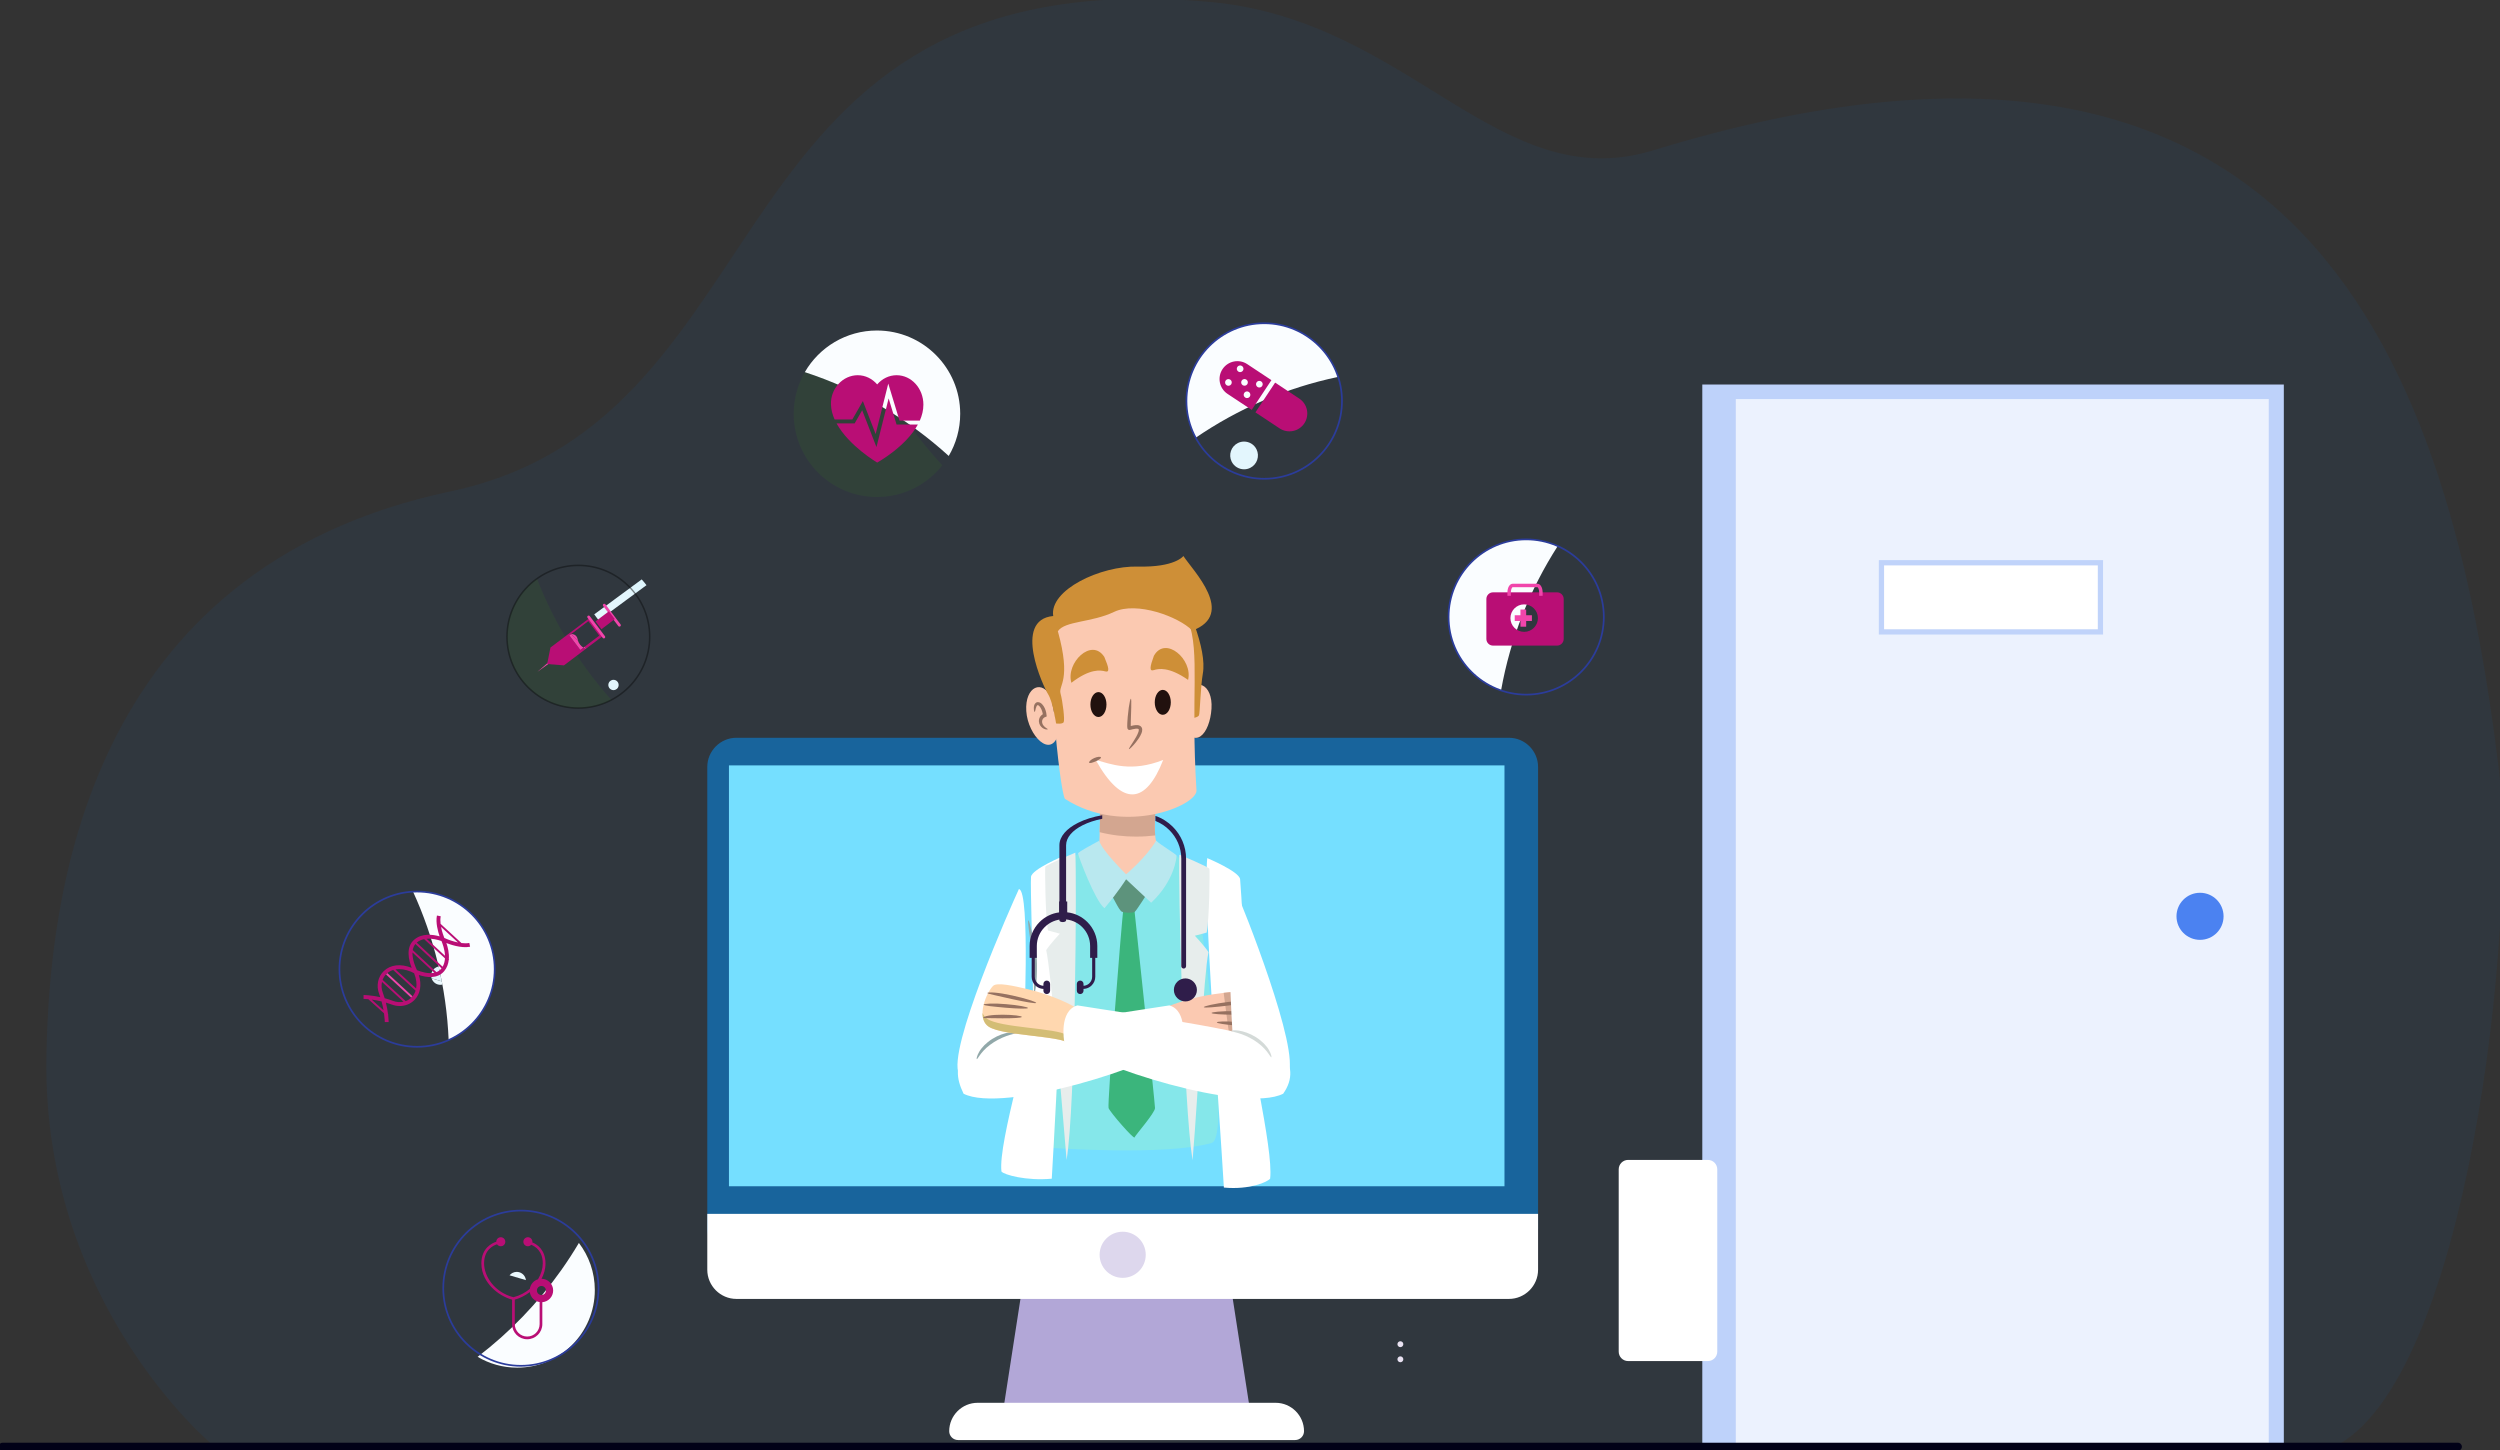 <?xml version="1.0" encoding="utf-8"?>
<svg viewBox="-281.829 -122.967 1355.345 786.322" xmlns="http://www.w3.org/2000/svg" xmlns:bx="https://boxy-svg.com">
  <rect x="-281.829" y="-122.967" width="1355.345" height="786.322" fill="#333333" stroke="none"/>
  <g style="" transform="matrix(0.501, 0, 0, 0.501, 904.684, -816.313)">
    <g>
      <g transform="matrix(0.238, 0, 0, -0.238, -3476.224, 3149.812)" id="g18" style="" bx:origin="0.58 0.45">
        <g>
          <path id="path-1" style="fill-opacity: 1; fill-rule: nonzero; stroke: none; fill: rgba(0, 118, 245, 0.06);" d="M 15260.955 838.444 L 13379.703 825.451 L 10980.569 834.45 L 5616.904 854.474 C 5616.904 854.474 4847.478 1495.61 4866.159 2612.73 C 4878.087 3326.501 5037.11 4833.347 6703.723 5185.572 C 8266.859 5515.934 7851.264 7617.397 10156.003 7410.889 C 11065.445 7329.404 11468.903 6520.683 12171.708 6736.125 C 15141.871 7646.559 15793.908 5753.319 16017.501 3915.447 C 16099.997 3237.362 15877.198 1127.351 15260.955 838.444"/>
        </g>
      </g>
      <g transform="matrix(0.193, 0, 0, -0.193, -3042.836, 3136.021)" id="g146" style="">
        <path id="path-80" style="fill:#bed2fa;fill-opacity:1;fill-rule:nonzero;stroke:none" d="M 16300,962.247 H 13039.5 V 6922.29 H 16300 V 962.247"/>
      </g>
      <g transform="matrix(0.192, 0, 0, -0.192, -3042.836, 3136.021)" id="g150" style="">
        <path id="path-81" style="fill-opacity: 1; fill-rule: nonzero; stroke: none; fill: rgb(236, 242, 254);" d="M 16300,970.532 H 13296.2 V 6876.31 H 16300 V 970.532"/>
      </g>
      <g transform="matrix(0.189, 0, 0, -0.189, -3042.836, 3136.021)" id="g154" style="">
        <path id="path-82" style="fill-opacity: 1; fill-rule: nonzero; stroke: none; fill: rgb(75, 130, 241);" d="m 16030.4,4024 c 0,74.49 60.4,134.81 134.8,134.81 74.5,0 134.8,-60.32 134.8,-134.81 0,-74.43 -60.3,-134.76 -134.8,-134.76 -74.4,0 -134.8,60.33 -134.8,134.76"/>
      </g>
      <g transform="matrix(0.181, 0, 0, -0.181, -3042.836, 3136.021)" id="g158" style="">
        <path id="path-83" style="fill:#ffffff;fill-opacity:1;fill-rule:nonzero;stroke:none" d="m 16300,5907.96 h -1310.5 v 413.71 H 16300 v -413.71"/>
      </g>
      <g transform="matrix(0.181, 0, 0, -0.181, -3042.836, 3136.021)" id="g170" style="">
        <path id="path-84" style="fill:#c0d3fa;fill-opacity:1;fill-rule:nonzero;stroke:none" d="m 14990.8,5918.03 h 1277.8 v 381.88 H 14990.8 Z M 16300,5886.59 H 14959.4 V 6331.3 H 16300 v -444.71"/>
      </g>
      <g transform="matrix(0.127, 0, 0, -0.127, -2863.709, 3139.844)" id="g346" style=""/>
      <g transform="matrix(0.126, 0, 0, -0.126, -2863.709, 3139.844)" id="g354" style=""/>
      <g transform="matrix(0.239, 0, 0, -0.239, -3599.948, 3159.871)" id="g358" style="">
        <path id="path360" style="fill:#010117;fill-opacity:1;fill-rule:nonzero;stroke:none" d="M 16281.9,862.367 H 5164.63 c -9.94,0 -18.07,8.134 -18.07,18.059 v 0 c 0,9.924 8.13,18.059 18.07,18.059 H 16281.9 c 10,0 18.1,-8.135 18.1,-18.059 v 0 c 0,-9.925 -8.1,-18.059 -18.1,-18.059"/>
      </g>
    </g>
  </g>
  <g transform="matrix(1.355, 0, 0, -1.355, -171.84, 746.268)" id="g10" style="">
    <g transform="scale(0.1)" id="g12">
      <path id="path18" style="fill-opacity: 1; fill-rule: evenodd; stroke: none; fill: rgb(178, 167, 215);" d="m 3322.23,1547.96 h 747.32 l 117.16,-756.48 h -981.64 l 117.16,756.48"/>
      <path id="path20" style="fill:#ffffff;fill-opacity:1;fill-rule:evenodd;stroke:none" d="M 3099.68,802.398 H 4292.1 c 62.48,0 113.61,-51.109 113.61,-113.617 0,-19.449 -15.92,-35.371 -35.37,-35.371 H 3021.42 c -19.46,0 -35.38,15.922 -35.38,35.371 0,62.508 51.14,113.617 113.64,113.617"/>
      <path id="path22" style="fill:#18649c;fill-opacity:1;fill-rule:evenodd;stroke:none" d="M 2134.77,3463.16 H 5225.5 c 64.14,0 116.62,-52.48 116.62,-116.62 V 1500.18 c 0,-64.14 -52.48,-116.62 -116.62,-116.62 H 2134.77 c -64.14,0 -116.63,52.48 -116.63,116.62 v 1846.36 c 0,64.15 52.49,116.62 116.63,116.62"/>
      <path id="path24" style="fill-opacity: 1; fill-rule: evenodd; stroke: none; fill: rgb(255, 255, 255);" d="m 5342.12,1558.2 v -223.56 c 0,-64.14 -52.48,-116.63 -116.62,-116.63 H 2134.77 c -64.14,0 -116.63,52.49 -116.63,116.63 v 223.56 h 3323.98"/>
      <path id="path26" style="fill-opacity: 1; fill-rule: evenodd; stroke: none; fill: rgb(117, 223, 255);" d="M 2104.814 3352.65 L 5207.744 3352.65 L 5207.744 1668.75 L 2104.814 1668.75 L 2104.814 3352.65"/>
      <path id="path28" style="fill:#ddd7ed;fill-opacity:1;fill-rule:evenodd;stroke:none" d="m 3680.15,1486.89 c 50.97,0 92.29,-41.33 92.29,-92.31 0,-50.97 -41.32,-92.3 -92.29,-92.3 -51,0 -92.33,41.33 -92.33,92.3 0,50.98 41.33,92.31 92.33,92.31"/>
      <path id="path226" style="fill:#e9e2f2;fill-opacity:1;fill-rule:evenodd;stroke:none" d="m 4791.19,1025.08 c 6.51,0 11.82,5.32 11.82,11.82 0,6.5 -5.31,11.79 -11.82,11.79 -6.5,0 -11.8,-5.29 -11.8,-11.79 0,-6.5 5.3,-11.82 11.8,-11.82"/>
      <path id="path230" style="fill:#e9e2f2;fill-opacity:1;fill-rule:evenodd;stroke:none" d="m 4791.19,964.66 c 6.51,0 11.82,5.301 11.82,11.801 0,6.5 -5.31,11.789 -11.82,11.789 -6.5,0 -11.8,-5.289 -11.8,-11.789 0,-6.5 5.3,-11.801 11.8,-11.801"/>
      <path id="path236" style="fill:#ffffff;fill-opacity:1;fill-rule:evenodd;stroke:none" d="m 5702.29,1774.21 h 319.21 c 20.68,0 37.57,-16.92 37.57,-37.57 v -729.7 c 0,-20.651 -16.89,-37.569 -37.57,-37.569 h -319.21 c -20.65,0 -37.54,16.918 -37.54,37.569 v 729.7 c 0,20.65 16.89,37.57 37.54,37.57"/>
      <g transform="matrix(1, 0, 0, 1, 3786.845, 1315.424)">
        <path id="path-6" style="fill: rgb(251, 201, 177); fill-opacity: 1; fill-rule: nonzero; stroke: none;" d="M 26.286 1903.084 C 24.734 1842.612 11.159 1731.703 40.886 1705.516 C 70.625 1679.319 97.795 1655.329 97.795 1655.329 C 19.794 1512.714 -62.854 1484.921 -246.017 1649.864 C -204.18 1657.646 -200.136 1715.298 -199.568 1740.031 C -199 1764.763 -195.491 1898.69 -195.491 1898.69 L 26.286 1903.084"/>
        <path id="path-7" style="fill: rgb(90, 136, 140); fill-opacity: 1; fill-rule: nonzero; stroke: none;" d="M 23.346 1756.993 C 19.072 1801.922 25.269 1863.378 26.286 1903.084 L 26.286 1903.084 C 25.269 1863.345 19.138 1801.944 23.422 1756.993 C 23.4 1756.993 23.367 1756.993 23.346 1756.993 M -198.114 1797.638 C -196.978 1841.891 -195.612 1894.461 -195.502 1898.45 C -195.612 1894.45 -196.978 1841.88 -198.114 1797.638 M -195.502 1898.472 C -195.502 1898.483 -195.502 1898.494 -195.502 1898.504 C -195.502 1898.494 -195.502 1898.483 -195.502 1898.472 M -195.502 1898.526 C -195.502 1898.537 -195.502 1898.548 -195.502 1898.559 C -195.502 1898.548 -195.502 1898.537 -195.502 1898.526 M -195.502 1898.559 C -195.502 1898.592 -195.502 1898.614 -195.502 1898.636 C -195.502 1898.614 -195.502 1898.592 -195.502 1898.559 M -195.502 1898.636 L -195.502 1898.647 L -195.502 1898.636 M -195.491 1898.668 C -195.491 1898.668 -195.491 1898.668 -195.491 1898.679 C -195.491 1898.668 -195.491 1898.668 -195.491 1898.668 M -195.491 1898.679 C -195.491 1898.69 -195.491 1898.69 -195.491 1898.69 C -195.491 1898.69 -195.491 1898.69 -195.491 1898.679 M -195.491 1898.69 L -195.491 1898.69 L -195.491 1898.69 M -195.491 1898.69 L -195.491 1898.69 L -195.491 1898.69"/>
        <path id="path-8" style="fill: rgb(211, 166, 144); fill-opacity: 1; fill-rule: nonzero; stroke: none;" d="M -53.487 1752.283 C -100.024 1752.283 -149.315 1757.474 -198.825 1770.064 C -198.606 1778.435 -198.366 1787.835 -198.114 1797.638 C -196.978 1841.88 -195.612 1894.45 -195.502 1898.45 C -195.502 1898.461 -195.502 1898.461 -195.502 1898.472 C -195.502 1898.483 -195.502 1898.494 -195.502 1898.504 C -195.502 1898.515 -195.502 1898.515 -195.502 1898.526 C -195.502 1898.537 -195.502 1898.548 -195.502 1898.559 L -195.502 1898.559 C -195.502 1898.592 -195.502 1898.614 -195.502 1898.636 L -195.502 1898.636 L -195.502 1898.647 C -195.502 1898.658 -195.491 1898.658 -195.491 1898.668 C -195.491 1898.668 -195.491 1898.668 -195.491 1898.679 L -195.491 1898.679 C -195.491 1898.69 -195.491 1898.69 -195.491 1898.69 L -195.491 1898.69 L -195.491 1898.69 L -195.491 1898.69 L -195.491 1898.69 L -195.491 1898.69 L 26.286 1903.084 C 25.269 1863.378 19.072 1801.922 23.346 1756.993 C -1.038 1753.988 -26.809 1752.283 -53.487 1752.283"/>
        <path id="path-9" style="fill: rgb(251, 201, 177); fill-opacity: 1; fill-rule: nonzero; stroke: none;" d="M 147.184 2314.909 C 182.693 2394.802 254.98 2363.096 248.63 2264.186 C 242.291 2165.265 181.426 2086.651 120.55 2212.185 C 140.834 2290.81 147.184 2314.909 147.184 2314.909"/>
        <path id="path-14" style="fill-opacity: 1; fill-rule: nonzero; stroke: none; fill: rgb(133, 231, 234);" d="M -270.39 1690.849 C -297.702 1671.723 -357.135 1649.864 -357.135 1649.864 L -391.749 506.85 C -391.749 506.85 70.931 474.064 249.439 526.884 C 339.671 553.584 178.398 1608.879 175.666 1617.076 C 172.934 1625.273 99.85 1683.33 99.85 1683.33 C 99.85 1683.33 -50.198 1605.251 -93.008 1601.601 C -135.818 1597.95 -270.39 1690.849 -270.39 1690.849"/>
        <path id="path-15" style="fill-opacity: 1; fill-rule: nonzero; stroke: none; fill: rgb(255, 255, 255);" d="M 231.638 1666.258 C 214.86 1502.843 278.714 677.663 298.194 348.132 C 402.085 338.392 473.511 370.858 483.25 383.844 C 497.86 503.97 386.936 941.717 386.936 1078.074 C 386.936 1214.433 366.373 1551.004 363.126 1581.846 C 359.879 1612.689 231.638 1666.258 231.638 1666.258"/>
        <path id="path-16" style="fill-opacity: 1; fill-rule: nonzero; stroke: none; fill: rgb(59, 181, 124);" d="M -102.341 1480.462 C -113.27 1387.563 -168.605 682.626 -163.141 666.232 C -157.676 649.838 -62.045 540.545 -59.313 548.742 C -56.58 556.939 22.657 647.106 22.657 666.232 C 22.657 685.358 -62.045 1480.462 -62.045 1480.462 L -102.341 1480.462"/>
        <path id="path-17" style="fill: rgb(93, 147, 124); fill-opacity: 1; fill-rule: nonzero; stroke: none;" d="M -161.775 1535.107 C -145.381 1513.249 -122.156 1457.237 -109.86 1451.772 C -97.565 1446.308 -64.777 1446.308 -57.946 1451.772 C -51.116 1457.237 -8.765 1524.178 -8.765 1524.178 L -85.27 1595.218 C -85.27 1595.218 -153.578 1543.304 -161.775 1535.107"/>
        <path id="path-18" style="fill: rgb(185, 232, 239); fill-opacity: 1; fill-rule: nonzero; stroke: none;" d="M -200.705 1735.932 C -222.563 1723.189 -285.188 1691.767 -285.188 1684.477 C -285.188 1677.188 -217.787 1495.041 -179.535 1465.893 C -123.97 1531.467 -93.008 1581.556 -93.008 1581.556 L 7.181 1487.751 C 100.986 1575.185 109.642 1671.034 108.724 1676.499 C 107.806 1681.964 39.74 1722.271 27.215 1736.391 C -12.863 1668.083 -93.008 1601.601 -93.008 1601.601 C -93.008 1601.601 -190.693 1697.68 -200.705 1735.932"/>
        <path id="path-19" style="fill: rgb(206, 143, 55); fill-opacity: 1; fill-rule: nonzero; stroke: none;" d="M 180.978 2598.129 C 207.601 2523.32 222.815 2453.558 213.94 2404.114 C 205.066 2354.648 202.53 2246.863 198.727 2237.978 C 194.923 2229.103 173.36 2226.568 173.36 2226.568 C 173.36 2226.568 188.584 2491.614 158.135 2603.212"/>
        <path id="path-20" style="fill: rgb(251, 201, 177); fill-opacity: 1; fill-rule: nonzero; stroke: none;" d="M 155.6 2617.157 C 203.798 2482.739 164.791 2318.09 188.584 1937.424 C 192.377 1876.558 -102.855 1752.425 -337.583 1903.259 C -359.256 1933.631 -420.132 2525.855 -371.945 2596.862 C -323.747 2667.879 11.05 2782.014 155.6 2617.157"/>
        <path id="path-21" style="fill: rgb(251, 201, 177); fill-opacity: 1; fill-rule: nonzero; stroke: none;" d="M -390.962 2305.193 C -426.471 2385.075 -498.756 2353.38 -492.406 2254.47 C -486.067 2155.549 -390.962 2059.164 -363.059 2166.97 C -383.355 2245.596 -390.962 2305.193 -390.962 2305.193"/>
        <path id="path-22" style="fill: rgb(206, 143, 55); fill-opacity: 1; fill-rule: nonzero; stroke: none;" d="M -384.623 2634.906 C -401.104 2738.887 -195.677 2836.551 -46.033 2832.736 C 103.609 2828.944 136.168 2875 136.168 2875 C 174.212 2816.67 348.369 2642.524 172.092 2576.577 C 117.566 2632.371 -51.094 2694.514 -141.129 2651.387 C -231.176 2608.283 -338.119 2615.89 -366.021 2574.03 C -311.069 2376.211 -364.338 2358.451 -355.463 2325.478 C -346.578 2292.515 -337.703 2218.961 -342.774 2210.086 C -347.846 2201.212 -373.212 2205.015 -373.212 2205.015 C -373.212 2205.015 -385.89 2291.236 -404.918 2321.685 C -423.935 2352.112 -548.625 2619.682 -384.623 2634.906"/>
        <path id="path-23" style="fill: rgb(206, 143, 55); fill-opacity: 1; fill-rule: nonzero; stroke: none;" d="M -311.921 2367.741 C -335.583 2447.208 -230.76 2550.379 -180.026 2470.903 C -161.436 2426.912 -158.037 2408.322 -176.649 2413.393 C -195.24 2418.475 -237.525 2425.24 -311.921 2367.741"/>
        <path id="path-24" style="fill: rgb(206, 143, 55); fill-opacity: 1; fill-rule: nonzero; stroke: none;" d="M 154.966 2379.326 C 174.781 2459.842 65.094 2557.822 18.264 2475.996 C 1.804 2431.175 -0.677 2412.431 17.662 2418.409 C 36.002 2424.366 77.893 2433.164 154.966 2379.326"/>
        <path id="path-25" style="fill: rgb(33, 17, 14); fill-opacity: 1; fill-rule: nonzero; stroke: none;" d="M -171.567 2280.668 C -171.567 2253.115 -185.961 2230.797 -203.699 2230.797 C -221.438 2230.797 -235.831 2253.115 -235.831 2280.668 C -235.831 2308.22 -221.438 2330.549 -203.699 2330.549 C -185.961 2330.549 -171.567 2308.22 -171.567 2280.668"/>
        <path id="path-26" style="fill: rgb(33, 17, 14); fill-opacity: 1; fill-rule: nonzero; stroke: none;" d="M 85.86 2289.542 C 85.86 2262.011 71.477 2239.661 53.739 2239.661 C 36.002 2239.661 21.608 2262.011 21.608 2289.542 C 21.608 2317.084 36.002 2339.423 53.739 2339.423 C 71.477 2339.423 85.86 2317.084 85.86 2289.542"/>
        <path id="path-27" style="fill: rgb(150, 113, 96); fill-opacity: 1; fill-rule: nonzero; stroke: none;" d="M -81.532 2102.28 C -83.182 2103.613 -74.898 2115.854 -62.22 2135.56 C -56.154 2145.418 -48.383 2157.462 -43.749 2170.828 C -42.602 2174.118 -42.066 2177.484 -42.208 2179.943 C -42.7 2182.413 -42.667 2182.61 -44.711 2183.474 C -49.29 2185.146 -58.307 2183.9 -66.406 2181.878 L -72.756 2180.249 C -76.351 2179.167 -79.849 2178.719 -82.515 2179.167 C -84.526 2181.244 -87.598 2182.523 -87.958 2186.61 C -88.625 2190.261 -88.483 2195.485 -88.516 2196.709 C -88.494 2200.939 -88.319 2205.004 -88.133 2208.993 C -87.74 2216.95 -87.16 2224.535 -86.526 2231.748 C -85.248 2246.153 -83.718 2258.995 -82.177 2269.738 C -79.105 2291.193 -75.805 2304.155 -73.936 2303.925 C -72.056 2303.685 -71.925 2290.46 -72.439 2268.908 C -72.777 2258.142 -73.193 2245.3 -73.641 2230.961 C -73.838 2223.824 -74.045 2216.316 -74.275 2208.513 C -74.297 2204.654 -74.318 2200.742 -74.34 2196.753 C -74.297 2193.955 -74.297 2194.906 -74.275 2194.72 L -74.231 2194.72 L -74.209 2194.753 L -69.772 2195.878 C -65.182 2196.982 -60.482 2197.911 -55.553 2198.337 C -50.624 2198.687 -45.4 2198.829 -39.476 2196.578 C -36.58 2195.452 -33.377 2193.277 -31.399 2190.173 C -29.235 2187.124 -28.656 2183.703 -28.47 2180.861 C -28.339 2175.124 -29.661 2170.511 -31.213 2166.468 C -37.694 2150.456 -46.558 2139.232 -53.913 2129.658 C -69.072 2110.991 -80.089 2101.11 -81.532 2102.28"/>
        <path id="path-28" style="fill-opacity: 1; fill-rule: nonzero; stroke: none; fill: rgb(255, 255, 255);" d="M -214.694 2059.164 C -153.807 2042.683 -72.657 2008.442 55.422 2059.164 C -13.06 1882.897 -108.166 1867.673 -214.694 2059.164"/>
        <path id="path-29" style="fill: rgb(231, 237, 236); fill-opacity: 1; fill-rule: nonzero; stroke: none;" d="M 120.112 1679.92 C 114.648 1587.021 136.495 677.62 172.934 457.211 C 198.443 763.229 216.651 1197.218 236.695 1290.117 C 218.465 1317.44 182.049 1355.693 182.049 1355.693 L 229.394 1368.436 C 240.324 1423.083 242.149 1616.18 240.324 1623.459 C 238.509 1630.738 120.112 1679.92 120.112 1679.92"/>
        <path id="path-30" style="fill-opacity: 1; fill-rule: nonzero; stroke: none; fill: rgb(255, 255, 255);" d="M -344.109 1674.455 C -329.731 1507.778 -371.268 707.931 -390.438 383.628 C -492.682 374.043 -582.144 399.602 -591.73 412.383 C -606.108 530.602 -465.523 967.26 -465.523 1101.455 C -465.523 1235.65 -476.707 1561.029 -473.511 1591.382 C -470.316 1621.736 -344.109 1674.455 -344.109 1674.455"/>
        <path id="path-31" style="fill: rgb(231, 237, 236); fill-opacity: 1; fill-rule: nonzero; stroke: none;" d="M -296.115 1688.118 C -290.656 1595.214 -294.738 678.983 -331.182 458.575 C -356.691 764.592 -392.659 1205.415 -412.692 1298.312 C -394.47 1325.632 -358.043 1363.888 -358.043 1363.888 L -405.397 1376.633 C -416.339 1431.274 -418.151 1624.378 -416.339 1631.657 C -414.512 1638.936 -296.115 1688.118 -296.115 1688.118"/>
        <path id="path-32" style="fill-opacity: 1; fill-rule: nonzero; stroke: none; fill: rgb(255, 255, 255);" d="M -521.992 1542.397 C -552.953 1474.997 -810.699 896.664 -761.517 801.941 C -650.399 805.58 -502.855 942.184 -502.855 942.184 C -502.855 942.184 -474.635 1538.757 -521.992 1542.397"/>
        <path id="path-33" style="fill: rgb(251, 201, 177); fill-opacity: 1; fill-rule: nonzero; stroke: none;" d="M 51.127 1061.662 C 107.27 1090.887 197.055 1112.964 255.439 1121.413 C 313.801 1129.861 381.135 1138.67 395.442 1122.484 C 417.836 1097.15 454.897 990.929 399.879 958.852 C 344.851 926.785 118.987 947.179 75.597 922.293 C 50.11 928.698 51.127 1061.662 51.127 1061.662"/>
        <path id="path-34" style="fill: rgb(90, 136, 140); fill-opacity: 1; fill-rule: nonzero; stroke: none;" d="M 399.333 958.546 L 399.333 958.546 L 399.333 958.546 M 399.497 958.644 C 399.508 958.644 399.508 958.644 399.519 958.644 C 399.519 958.644 399.508 958.644 399.497 958.644 M 399.682 958.742 C 399.693 958.742 399.693 958.742 399.693 958.753 C 399.693 958.742 399.682 958.742 399.682 958.742"/>
        <path id="path-35" style="fill: rgb(211, 166, 144); fill-opacity: 1; fill-rule: nonzero; stroke: none;" d="M 322.075 942.184 C 319.834 957.485 308.719 1034.208 297.342 1127.107 C 318.424 1129.675 338.796 1131.533 355.637 1131.533 C 374.928 1131.533 389.595 1129.096 395.442 1122.484 C 409.224 1106.899 428.547 1060.69 428.569 1019.978 C 428.579 994.514 421.049 971.191 399.879 958.852 L 399.879 958.852 C 399.814 958.819 399.759 958.786 399.693 958.753 C 399.693 958.742 399.693 958.742 399.682 958.742 C 399.628 958.71 399.573 958.677 399.519 958.644 C 399.508 958.644 399.508 958.644 399.497 958.644 C 399.442 958.611 399.387 958.578 399.333 958.546 L 399.333 958.546 C 383.933 949.835 355.725 945.059 322.075 942.184"/>
        <path id="path-36" style="fill: rgb(150, 113, 96); fill-opacity: 1; fill-rule: nonzero; stroke: none;" d="M 217.864 1069.936 C 217.252 1073.838 260.936 1084.024 315.757 1090.876 C 343.146 1094.374 368.206 1096.111 386.469 1096.024 C 404.776 1096.046 416.218 1093.565 415.989 1091.838 C 415.792 1089.598 404.83 1088.461 387.136 1085.849 C 369.277 1083.477 344.709 1080.209 317.528 1076.592 C 263.035 1069.772 218.487 1065.979 217.864 1069.936"/>
        <path id="path-37" style="fill: rgb(150, 113, 96); fill-opacity: 1; fill-rule: nonzero; stroke: none;" d="M 248.674 1046.591 C 248.608 1050.514 288.489 1054.46 337.813 1054.066 C 387.103 1054.241 427.29 1047.804 426.787 1044.219 C 426.601 1042.23 416.492 1040.897 400.437 1040.328 C 384.447 1040.055 362.25 1039.498 337.703 1039.662 C 288.631 1040.055 248.75 1042.547 248.674 1046.591"/>
        <path id="path-38" style="fill: rgb(150, 113, 96); fill-opacity: 1; fill-rule: nonzero; stroke: none;" d="M 269.975 1008.995 C 270.171 1012.918 305.069 1014.481 347.889 1010.733 C 369.299 1008.82 388.633 1005.869 402.513 1002.197 C 409.442 1000.372 415.016 998.361 418.743 996.208 C 422.557 994.197 424.131 991.476 423.355 991.038 C 422.426 990.251 420.645 990.7 416.94 990.907 C 413.082 991.202 407.573 991.629 400.808 992.153 C 386.884 993.246 367.758 994.732 346.632 996.383 C 304.194 1000.099 269.756 1004.984 269.975 1008.995"/>
        <path id="path-39" style="fill-opacity: 1; fill-rule: nonzero; stroke: none; fill: rgb(255, 255, 255);" d="M 80.035 1076.996 C 154.725 1055.127 132.867 933.091 132.867 933.091 C 21.761 834.729 -584.823 643.455 -743.298 723.611 C -774.26 787.372 -776.086 836.554 -734.183 902.129 C -692.291 967.704 -324.348 1013.235 80.035 1076.996"/>
        <path id="path-40" style="fill-opacity: 1; fill-rule: nonzero; stroke: none; fill: rgb(255, 255, 255);" d="M 344.163 1539.664 C 375.124 1472.265 604.638 896.664 555.456 801.941 C 444.35 805.58 333.233 956.775 333.233 956.775 C 333.233 956.775 296.806 1536.025 344.163 1539.664"/>
        <path id="path-41" style="fill: rgb(145, 168, 169); fill-opacity: 1; fill-rule: nonzero; stroke: none;" d="M -690.477 862.052 C -692.083 862.511 -690.564 874.479 -680.957 891.003 C -676.4 899.407 -669.186 908.184 -660.596 917.309 C -651.678 926.108 -641.011 934.895 -628.824 942.611 C -604.343 957.89 -579.162 966.109 -560.527 968.732 C -541.849 971.519 -530.156 969.464 -530.178 967.693 C -530.134 965.497 -541.292 963.901 -558.32 958.786 C -575.38 953.835 -598.277 944.676 -621.163 930.414 C -632.54 923.189 -642.661 915.353 -651.426 907.714 C -659.831 899.757 -667.317 892.325 -672.542 885.265 C -683.482 871.484 -688.323 861.276 -690.477 862.052"/>
        <path id="path-42" style="fill: rgb(145, 168, 169); fill-opacity: 1; fill-rule: nonzero; stroke: none;" d="M -483.728 1417.618 C -483.269 1417.454 -482.657 1416.285 -481.914 1414.492 C -481.215 1412.787 -480.439 1410.394 -479.313 1406.656 C -477.236 1399.497 -474.58 1389.06 -471.564 1376.109 C -465.609 1350.13 -457.849 1314.358 -451.565 1273.865 C -449.969 1263.056 -449.881 1253.154 -449.728 1243.537 C -449.466 1233.897 -449.728 1224.662 -449.783 1215.82 C -449.75 1198.169 -451.116 1182.223 -451.936 1168.9 C -454.526 1142.156 -458.275 1125.883 -460.046 1126.178 C -462.21 1126.484 -462.089 1142.943 -462.111 1169.283 C -462.603 1182.54 -462.308 1198.235 -463.051 1215.743 C -463.303 1224.487 -463.565 1233.656 -463.838 1243.165 C -464.166 1252.673 -464.417 1262.586 -465.827 1271.865 C -478.788 1351.343 -488.778 1416.93 -483.728 1417.618"/>
        <path id="path-43" style="fill-opacity: 1; fill-rule: nonzero; stroke: none; fill: rgb(255, 215, 175);" d="M -287.461 1063.783 C -340.742 1097.937 -428.176 1127.992 -485.553 1141.654 C -542.931 1155.315 -609.195 1170.146 -624.901 1155.315 C -649.492 1132.091 -695.941 1029.629 -644.027 992.743 C -592.113 955.857 -365.332 955.857 -324.348 927.168 C -298.391 931.266 -287.461 1063.783 -287.461 1063.783"/>
        <path id="path-44" style="fill: rgb(186, 173, 165); fill-opacity: 1; fill-rule: nonzero; stroke: none;" d="M -644.224 992.875 C -644.235 992.885 -644.235 992.885 -644.246 992.896 C -644.235 992.885 -644.235 992.885 -644.224 992.875"/>
        <path id="path-47" style="fill: rgb(144, 172, 168); fill-opacity: 1; fill-rule: nonzero; stroke: none;" d="M -287.461 1063.783 C -287.658 1063.903 -287.844 1064.023 -288.041 1064.154 C -287.844 1064.023 -287.658 1063.903 -287.461 1063.783"/>
        <path id="path-48" style="fill-opacity: 1; fill-rule: nonzero; stroke: none; fill: rgb(211, 189, 117);" d="M -324.348 927.168 C -350.687 945.605 -453.761 952.196 -537.838 964.338 C -546.549 965.595 -555.063 966.917 -563.26 968.305 C -599.064 974.415 -628.934 982.011 -644.027 992.743 L -644.027 992.743 C -644.093 992.787 -644.158 992.831 -644.224 992.875 C -644.235 992.885 -644.235 992.885 -644.246 992.896 C -661.525 1005.312 -667.656 1025.082 -667.449 1046.711 C -663.689 1037.738 -658.027 1029.782 -649.492 1023.716 C -597.578 986.831 -370.797 986.831 -329.812 958.141 C -311.2 961.07 -300.325 1030 -295.647 1068.799 C -293.068 1067.258 -290.489 1065.706 -288.041 1064.154 C -287.844 1064.023 -287.658 1063.903 -287.461 1063.783 L -287.461 1063.783 C -287.461 1063.783 -298.391 931.266 -324.348 927.168"/>
        <path id="path-49" style="fill: rgb(150, 113, 96); fill-opacity: 1; fill-rule: nonzero; stroke: none;" d="M -452.767 1086.996 C -453.739 1083.117 -497.772 1090.898 -551.434 1102.592 C -578.167 1108.636 -602.354 1114.101 -619.917 1118.079 C -637.306 1122.254 -648.126 1124.385 -648.126 1126.615 C -648.191 1128.375 -636.573 1129.817 -618.343 1128.145 C -600.146 1126.593 -575.347 1122.615 -548.385 1116.669 C -494.395 1104.909 -451.805 1090.833 -452.767 1086.996"/>
        <path id="path-50" style="fill: rgb(150, 113, 96); fill-opacity: 1; fill-rule: nonzero; stroke: none;" d="M -485.553 1066.504 C -485.98 1062.526 -525.937 1063.608 -574.834 1067.63 C -599.315 1069.673 -621.36 1072.22 -637.273 1073.925 C -653.208 1075.947 -663.153 1078.176 -663.153 1080.166 C -663.35 1083.794 -622.726 1086.592 -573.653 1081.991 C -524.495 1077.947 -485.127 1070.428 -485.553 1066.504"/>
        <path id="path-51" style="fill: rgb(150, 113, 96); fill-opacity: 1; fill-rule: nonzero; stroke: none;" d="M -510.144 1030.984 C -510.297 1026.995 -545.019 1025.213 -587.61 1025.322 C -608.824 1025.585 -627.994 1025.814 -641.961 1025.989 C -648.759 1026.077 -654.268 1026.131 -658.148 1026.186 C -661.853 1026.328 -663.667 1026.033 -664.519 1026.885 C -665.252 1027.399 -663.448 1029.956 -659.47 1031.64 C -655.568 1033.443 -649.831 1034.94 -642.759 1036.132 C -628.606 1038.547 -609.086 1039.76 -587.588 1039.738 C -544.603 1039.629 -509.991 1034.94 -510.144 1030.984"/>
        <path id="path-52" style="fill-opacity: 1; fill-rule: nonzero; stroke: none; fill: rgb(255, 255, 255);" d="M -287.92 1076.996 C -362.6 1055.127 -340.742 933.091 -340.742 933.091 C -229.624 834.729 376.95 643.455 535.424 723.611 C 575.949 780.99 573.676 838.357 526.32 902.129 C 479.914 964.6 116.473 1013.235 -287.92 1076.996"/>
        <path id="path-53" style="fill: rgb(212, 218, 216); fill-opacity: 1; fill-rule: nonzero; stroke: none;" d="M 488.068 869.342 C 485.915 868.555 481.073 878.763 470.133 892.555 C 464.908 899.615 457.422 907.047 449.028 915.003 C 440.252 922.643 430.131 930.479 418.754 937.703 C 395.857 951.955 372.971 961.125 355.911 966.065 C 338.884 971.191 327.714 972.786 327.769 974.972 C 327.736 976.743 339.43 978.809 358.118 976.022 C 376.742 973.399 401.934 965.169 426.415 949.901 C 438.602 942.184 449.258 933.386 458.187 924.61 C 466.788 915.462 474.002 906.697 478.559 898.292 C 488.155 881.767 489.663 869.801 488.068 869.342"/>
        <path id="path-56" style="fill: rgb(150, 113, 96); fill-opacity: 1; fill-rule: nonzero; stroke: none;" d="M -406.601 2181.758 C -406.82 2180.807 -409.421 2180.534 -414.186 2181.211 C -418.755 2182.293 -425.782 2184.599 -432.252 2191.233 C -438.635 2197.572 -444.176 2209.135 -441.051 2222.207 C -439.564 2228.611 -435.684 2235.082 -429.772 2239.475 L -426.263 2241.891 L -426.219 2241.956 L -426.241 2241.869 C -426.362 2242.546 -426.493 2244.404 -426.853 2245.585 C -429.061 2256.252 -433.269 2266.372 -438.865 2273.028 C -441.531 2276.536 -444.876 2278.307 -446.275 2278.427 C -447.466 2278.777 -449.543 2277.258 -451.105 2274.351 C -453.925 2268.46 -455.248 2262.055 -456.122 2257.869 C -457.04 2253.574 -458.024 2251.104 -459.018 2251.082 C -460.013 2251.049 -460.931 2253.476 -461.729 2258.055 C -462.231 2260.328 -462.363 2263.181 -462.286 2266.558 C -462.406 2269.891 -461.794 2273.87 -460.483 2278.362 C -459.379 2280.635 -458.887 2283.061 -456.406 2285.466 C -454.679 2287.87 -450.734 2290.132 -446.996 2290.34 C -438.996 2290.723 -433.236 2286.285 -429.116 2282.045 C -420.591 2273.116 -415.454 2261.268 -412.722 2248.383 C -412.263 2246.645 -412.219 2245.475 -411.913 2243.213 C -411.541 2240.218 -411.17 2237.257 -410.809 2234.306 L -410.667 2233.202 L -411.618 2232.743 L -413.618 2231.89 L -417.596 2230.185 L -419.498 2229.366 L -420.132 2228.928 L -421.422 2228.098 C -424.755 2225.792 -427.061 2222.458 -428.23 2218.764 C -430.711 2211.234 -428.307 2203.157 -424.449 2197.78 C -416.35 2186.654 -405.749 2184.042 -406.601 2181.758"/>
        <path id="path-107" style="fill: rgb(150, 113, 96); fill-opacity: 1; fill-rule: nonzero; stroke: none;" d="M -193.557 2069.306 C -192.333 2065.448 -202.18 2059.011 -214.869 2053.317 C -221.405 2050.716 -227.121 2048.453 -231.711 2047.371 C -236.334 2046.344 -239.832 2046.497 -240.892 2048.169 C -241.974 2049.841 -240.356 2052.77 -236.717 2056.235 C -233.11 2059.776 -227.449 2063.798 -220.64 2066.519 C -207.142 2072.574 -194.704 2073.044 -193.557 2069.306"/>
        <path id="path-4" style="fill: rgb(47, 29, 74); fill-opacity: 1; fill-rule: evenodd; stroke: none;" d="M -263.375 1155.565 L -263.098 1155.588 L -262.945 1155.588 L -262.638 1155.611 L -262.522 1155.611 L -262.185 1155.627 L -262.085 1155.657 L -261.732 1155.673 L -261.655 1155.673 L -261.279 1155.711 L -261.217 1155.711 L -260.818 1155.757 L -260.787 1155.757 L -260.365 1155.834 L -260.357 1155.834 L -259.935 1155.872 L -259.912 1155.872 L -259.521 1155.934 L -259.475 1155.934 L -259.098 1156.003 L -259.029 1156.003 L -258.676 1156.072 L -258.262 1156.156 L -258.147 1156.179 L -257.832 1156.248 L -257.701 1156.271 L -257.425 1156.31 L -257.264 1156.364 L -257.003 1156.425 L -256.189 1156.602 L -255.966 1156.671 L -255.774 1156.717 L -255.529 1156.786 L -255.367 1156.824 L -255.099 1156.916 L -254.953 1156.939 L -254.677 1157.024 L -254.561 1157.062 L -254.247 1157.154 L -254.162 1157.177 L -253.832 1157.285 L -253.763 1157.308 L -253.41 1157.423 L -253.364 1157.446 L -252.995 1157.577 L -252.965 1157.577 L -252.573 1157.73 L -252.573 1157.73 L -252.182 1157.868 L -252.166 1157.891 L -251.79 1158.022 L -251.759 1158.045 L -251.398 1158.175 L -251.352 1158.198 L -251.03 1158.352 L -250.938 1158.375 L -250.638 1158.505 L -250.539 1158.552 L -250.262 1158.682 L -250.139 1158.728 L -249.886 1158.843 L -249.74 1158.905 L -249.51 1159.02 L -249.341 1159.104 L -249.141 1159.212 L -248.942 1159.304 L -248.758 1159.396 L -248.558 1159.511 L -248.389 1159.573 L -248.174 1159.703 L -248.028 1159.764 L -247.783 1159.903 L -247.66 1159.972 L -247.406 1160.125 L -247.307 1160.171 L -247.03 1160.325 L -246.938 1160.371 L -246.654 1160.548 L -246.585 1160.594 L -246.27 1160.77 L -246.232 1160.809 L -245.902 1161.008 L -245.879 1161.008 L -245.533 1161.231 L -245.533 1161.231 L -245.188 1161.476 L -245.165 1161.476 L -244.85 1161.691 L -244.819 1161.722 L -244.505 1161.914 L -244.451 1161.96 L -244.175 1162.16 L -244.098 1162.206 L -243.829 1162.405 L -243.737 1162.474 L -243.499 1162.643 L -243.399 1162.735 L -243.184 1162.889 L -243.046 1162.973 L -242.846 1163.135 L -242.701 1163.242 L -242.524 1163.403 L -242.37 1163.534 L -242.202 1163.664 L -242.025 1163.803 L -241.887 1163.91 L -241.695 1164.087 L -241.58 1164.171 L -241.365 1164.371 L -241.265 1164.463 L -241.042 1164.639 L -240.958 1164.731 L -240.72 1164.954 L -240.658 1164.992 L -240.397 1165.238 L -240.344 1165.284 L -240.075 1165.522 L -240.044 1165.568 L -239.768 1165.837 L -239.76 1165.86 L -239.461 1166.144 C -232.92 1172.677 -228.851 1181.713 -228.851 1191.631 L -228.851 1267.233 L -237.012 1267.233 L -237.012 1314.784 C -237.012 1343.143 -248.328 1370.043 -268.349 1390.056 C -288.363 1410.093 -315.278 1421.401 -343.621 1421.401 C -371.972 1421.401 -398.865 1410.093 -418.894 1390.056 C -438.915 1370.043 -450.216 1343.143 -450.216 1314.784 L -450.216 1267.233 L -458.384 1267.233 L -458.384 1191.631 C -458.384 1181.713 -454.315 1172.677 -447.774 1166.144 L -447.483 1165.86 L -447.467 1165.837 L -447.183 1165.568 L -447.153 1165.522 L -446.884 1165.284 L -446.838 1165.238 L -446.585 1164.992 L -446.523 1164.954 L -446.285 1164.731 L -446.201 1164.639 L -445.978 1164.463 L -445.871 1164.371 L -445.656 1164.171 L -445.548 1164.087 L -445.349 1163.91 L -445.203 1163.803 L -445.026 1163.664 L -444.873 1163.534 L -444.719 1163.403 L -444.527 1163.242 L -444.389 1163.135 L -444.189 1162.973 L -444.066 1162.889 L -443.844 1162.735 L -443.736 1162.643 L -443.491 1162.474 L -443.399 1162.405 L -443.145 1162.206 L -443.068 1162.16 L -442.777 1161.96 L -442.723 1161.914 L -442.424 1161.722 L -442.393 1161.691 L -442.063 1161.476 L -442.047 1161.476 L -441.71 1161.231 L -441.694 1161.231 L -441.349 1161.008 L -441.326 1161.008 L -440.996 1160.809 L -440.957 1160.77 L -440.643 1160.594 L -440.589 1160.548 L -440.289 1160.371 L -440.213 1160.325 L -439.936 1160.171 L -439.837 1160.125 L -439.568 1159.972 L -439.453 1159.903 L -439.215 1159.764 L -439.061 1159.703 L -438.846 1159.573 L -438.67 1159.511 L -438.478 1159.396 L -438.286 1159.304 L -438.102 1159.212 L -437.902 1159.104 L -437.733 1159.02 L -437.503 1158.905 L -437.357 1158.843 L -437.104 1158.728 L -436.981 1158.682 L -436.704 1158.552 L -436.605 1158.505 L -436.297 1158.375 L -436.221 1158.352 L -435.898 1158.198 L -435.829 1158.175 L -435.484 1158.045 L -435.438 1158.022 L -435.077 1157.891 L -435.054 1157.868 L -434.67 1157.73 L -434.655 1157.73 L -434.263 1157.577 L -434.248 1157.577 L -433.872 1157.446 L -433.825 1157.423 L -433.488 1157.308 L -433.403 1157.285 L -433.081 1157.177 L -432.981 1157.154 L -432.682 1157.062 L -432.566 1157.024 L -432.275 1156.939 L -432.129 1156.916 L -431.868 1156.824 L -431.714 1156.786 L -431.469 1156.717 L -431.284 1156.671 L -431.062 1156.602 L -430.847 1156.563 L -430.647 1156.509 L -430.417 1156.448 L -430.225 1156.425 L -429.972 1156.364 L -429.818 1156.31 L -429.526 1156.271 L -429.396 1156.248 L -429.096 1156.179 L -428.989 1156.156 L -428.659 1156.095 L -428.574 1156.072 L -428.198 1156.003 L -428.145 1156.003 L -427.761 1155.934 L -427.722 1155.934 L -427.315 1155.872 L -427.308 1155.872 L -426.878 1155.834 L -426.862 1155.834 L -426.44 1155.757 L -426.417 1155.757 L -426.026 1155.711 L -425.964 1155.711 L -425.588 1155.673 L -425.511 1155.673 L -425.158 1155.657 L -425.051 1155.627 L -424.728 1155.611 L -424.59 1155.611 L -424.291 1155.588 L -424.137 1155.588 L -423.853 1155.565 L -423.853 1163.004 C -423.853 1170.282 -417.904 1176.239 -410.626 1176.239 L -410.296 1176.239 C -403.01 1176.239 -397.053 1170.282 -397.053 1163.004 L -397.053 1135.544 C -397.053 1128.266 -403.01 1122.309 -410.296 1122.309 L -410.626 1122.309 C -417.904 1122.309 -423.853 1128.266 -423.853 1135.544 L -423.853 1143.052 L -424.16 1143.052 L -424.452 1143.075 L -424.782 1143.075 L -425.051 1143.098 L -425.396 1143.121 L -425.642 1143.144 L -426.018 1143.167 L -426.233 1143.19 L -426.632 1143.205 L -426.816 1143.228 L -427.239 1143.274 L -427.415 1143.297 L -427.86 1143.344 L -427.991 1143.367 L -428.459 1143.405 L -428.582 1143.428 L -429.066 1143.497 L -429.166 1143.52 L -429.665 1143.589 L -429.741 1143.612 L -430.271 1143.674 L -430.317 1143.697 L -430.87 1143.789 L -430.893 1143.789 L -431.461 1143.896 L -432.037 1144.011 L -432.052 1144.011 L -432.597 1144.142 L -432.651 1144.142 L -433.165 1144.249 L -433.234 1144.272 L -433.726 1144.38 L -433.825 1144.411 L -434.286 1144.541 L -434.401 1144.564 L -434.839 1144.672 L -434.992 1144.718 L -435.399 1144.825 L -435.568 1144.871 L -435.952 1144.979 L -436.136 1145.048 L -436.505 1145.155 L -436.704 1145.224 L -437.057 1145.34 L -437.28 1145.401 L -437.603 1145.516 L -437.848 1145.578 L -438.14 1145.685 L -438.393 1145.777 L -438.67 1145.892 L -438.961 1145.977 L -439.215 1146.069 L -439.514 1146.199 L -439.744 1146.284 L -440.067 1146.399 L -440.282 1146.483 L -440.627 1146.614 L -440.796 1146.706 L -441.165 1146.86 L -441.326 1146.929 L -441.71 1147.082 L -441.856 1147.151 L -442.247 1147.328 L -442.37 1147.366 L -442.792 1147.574 L -442.877 1147.612 L -443.322 1147.835 L -443.391 1147.858 L -443.859 1148.103 L -443.898 1148.126 L -444.374 1148.349 L -444.412 1148.364 L -444.896 1148.633 L -444.903 1148.633 L -445.402 1148.902 L -445.418 1148.902 L -445.901 1149.163 L -445.932 1149.186 L -446.393 1149.454 L -446.446 1149.477 L -446.876 1149.746 L -446.945 1149.784 L -447.36 1150.03 L -447.452 1150.076 L -447.844 1150.322 L -447.951 1150.383 L -448.32 1150.629 L -448.442 1150.69 L -448.788 1150.928 L -448.934 1151.028 L -449.256 1151.243 L -449.425 1151.358 L -449.717 1151.558 L -449.909 1151.688 L -450.185 1151.865 L -450.385 1152.018 L -450.646 1152.195 L -450.861 1152.356 L -451.099 1152.525 L -451.329 1152.702 L -451.552 1152.863 L -451.789 1153.063 L -451.997 1153.216 L -452.258 1153.416 L -452.434 1153.554 L -452.711 1153.792 L -452.88 1153.907 L -453.164 1154.145 L -453.31 1154.275 L -453.617 1154.529 L -453.739 1154.636 L -454.062 1154.897 L -454.162 1154.989 L -454.492 1155.297 L -454.576 1155.366 L -454.937 1155.673 L -454.998 1155.742 L -455.359 1156.072 L -455.413 1156.118 L -455.789 1156.471 L -455.82 1156.509 L -456.211 1156.893 L -456.219 1156.893 L -456.618 1157.285 C -465.416 1166.098 -470.882 1178.251 -470.882 1191.631 L -470.882 1267.233 L -479.058 1267.233 L -479.058 1314.784 C -479.058 1350.781 -464.717 1385.005 -439.284 1410.446 C -417.95 1431.788 -390.435 1445.315 -360.879 1449.123 L -360.879 1492.912 L -328.567 1492.912 L -328.567 1449.384 C -298.166 1445.983 -269.823 1432.318 -247.959 1410.446 C -222.518 1385.005 -208.193 1350.781 -208.193 1314.784 L -208.193 1267.233 L -216.353 1267.233 L -216.353 1191.631 C -216.353 1178.251 -221.819 1166.098 -230.617 1157.285 L -231.016 1156.893 L -231.039 1156.893 L -231.423 1156.509 L -231.454 1156.471 L -231.838 1156.118 L -231.876 1156.072 L -232.245 1155.742 L -232.306 1155.673 L -232.651 1155.366 L -232.744 1155.297 L -233.074 1154.989 L -233.181 1154.897 L -233.504 1154.636 L -233.626 1154.529 L -233.918 1154.275 L -234.072 1154.145 L -234.363 1153.907 L -234.525 1153.792 L -234.801 1153.554 L -234.978 1153.416 L -235.239 1153.216 L -235.438 1153.063 L -235.684 1152.863 L -235.906 1152.702 L -236.137 1152.525 L -236.382 1152.356 L -236.597 1152.195 L -236.858 1152.018 L -237.043 1151.865 L -237.334 1151.688 L -237.511 1151.558 L -237.803 1151.358 L -237.979 1151.243 L -238.309 1151.028 L -238.448 1150.928 L -238.793 1150.69 L -238.908 1150.629 L -239.292 1150.383 L -239.384 1150.322 L -239.791 1150.076 L -239.875 1150.03 L -240.29 1149.784 L -240.351 1149.746 L -240.797 1149.477 L -240.843 1149.454 L -241.311 1149.186 L -241.342 1149.163 L -241.818 1148.902 L -241.825 1148.902 L -242.324 1148.633 L -242.34 1148.633 L -242.831 1148.364 L -242.854 1148.349 L -243.338 1148.126 L -243.384 1148.103 L -243.844 1147.858 L -243.921 1147.835 L -244.351 1147.612 L -244.451 1147.574 L -244.873 1147.366 L -244.988 1147.328 L -245.387 1147.151 L -245.518 1147.082 L -245.917 1146.929 L -246.071 1146.86 L -246.432 1146.706 L -246.608 1146.614 L -246.961 1146.483 L -247.161 1146.399 L -247.499 1146.284 L -247.714 1146.199 L -248.028 1146.069 L -248.274 1145.977 L -248.558 1145.892 L -248.834 1145.777 L -249.103 1145.685 L -249.395 1145.578 L -249.64 1145.516 L -249.963 1145.401 L -250.186 1145.34 L -250.523 1145.224 L -250.738 1145.155 L -251.099 1145.048 L -251.276 1144.979 L -251.683 1144.871 L -251.836 1144.825 L -252.258 1144.718 L -252.389 1144.672 L -252.826 1144.564 L -252.949 1144.541 L -253.418 1144.411 L -253.502 1144.38 L -254.001 1144.272 L -254.07 1144.249 L -254.592 1144.142 L -254.63 1144.142 L -255.183 1144.011 L -255.214 1144.011 L -255.774 1143.896 L -256.35 1143.789 L -256.373 1143.789 L -256.926 1143.697 L -256.972 1143.674 L -257.502 1143.612 L -257.571 1143.589 L -258.077 1143.52 L -258.17 1143.497 L -258.661 1143.428 L -258.768 1143.405 L -259.237 1143.367 L -259.383 1143.344 L -259.828 1143.297 L -259.989 1143.274 L -260.411 1143.228 L -260.611 1143.205 L -260.995 1143.19 L -261.217 1143.167 L -261.601 1143.144 L -261.839 1143.121 L -262.192 1143.098 L -262.446 1143.075 L -262.783 1143.075 L -263.067 1143.052 L -263.375 1143.052 L -263.375 1135.544 C -263.375 1128.266 -269.332 1122.309 -276.617 1122.309 L -276.947 1122.309 C -284.233 1122.309 -290.182 1128.266 -290.182 1135.544 L -290.182 1163.004 C -290.182 1170.282 -284.233 1176.239 -276.947 1176.239 L -276.617 1176.239 C -269.332 1176.239 -263.375 1170.282 -263.375 1163.004 L -263.375 1155.565"/>
        <g transform="matrix(1, 0, 0, 1, -8497.676, -2397.953)">
          <path id="path-5" style="fill:#2f1d4a;fill-opacity:1;fill-rule:evenodd;stroke:none" d="M 8625.505 3631.922 C 8625.505 3626.652 8629.795 3622.352 8635.085 3622.352 C 8640.365 3622.352 8644.655 3626.652 8644.655 3631.922 L 8644.655 4061.581 C 8644.655 4111.501 8624.245 4156.861 8591.365 4189.74 C 8572.015 4209.09 8548.345 4224.15 8521.965 4233.22 L 8521.965 4212.81 C 8543.065 4204.53 8562.055 4191.99 8577.805 4176.211 C 8607.245 4146.771 8625.505 4106.201 8625.505 4061.581 L 8625.505 3631.922"/>
          <path id="path-10" style="fill:#2f1d4a;fill-opacity:1;fill-rule:evenodd;stroke:none" d="M 8641.872 3490.736 C 8616.492 3490.736 8595.792 3511.426 8595.792 3536.836 C 8595.792 3562.216 8616.492 3582.925 8641.872 3582.925 C 8667.262 3582.925 8687.982 3562.216 8687.982 3536.836 C 8687.982 3511.426 8667.262 3490.736 8641.872 3490.736"/>
        </g>
        <path id="path-2" style="fill: rgb(47, 29, 74); fill-opacity: 1; fill-rule: evenodd; stroke: none;" d="M -215.226 1831.194 C -215.226 1834.876 -209.196 1837.884 -201.831 1837.884 C -194.481 1837.884 -188.466 1834.876 -188.466 1831.194 L -188.466 1530.467 C -188.466 1495.51 -217.018 1463.777 -262.926 1440.745 C -289.941 1427.2 -322.993 1416.662 -359.871 1410.317 L -359.871 1424.59 C -330.411 1430.395 -303.876 1439.185 -281.841 1450.232 C -240.741 1470.842 -215.226 1499.23 -215.226 1530.467 L -215.226 1831.194" transform="matrix(-1, 0, 0, -1, -548.337, 3248.201)"/>
      </g>
    </g>
  </g>
  <g transform="matrix(0.808, 0, 0, 0.808, 3326.817, -897.779)">
    <path id="path-90" style="fill:#fafdff;fill-opacity:1;fill-rule:nonzero;stroke:none" d="M -3663.907 1252.648 C -3667.851 1245.306 -3670.091 1236.907 -3670.091 1227.988 C -3670.091 1199.171 -3646.728 1175.81 -3617.912 1175.81 C -3594.743 1175.81 -3575.1 1190.913 -3568.291 1211.809 C -3603.152 1219.103 -3635.5 1233.196 -3663.907 1252.648"/>
    <path id="path-91" style="fill:#e3f6fd;fill-opacity:1;fill-rule:nonzero;stroke:none" d="M -3631.413 1273.815 C -3634.84 1273.815 -3638.135 1271.915 -3639.759 1268.636 C -3642.037 1264.031 -3640.152 1258.451 -3635.547 1256.172 C -3634.22 1255.515 -3632.813 1255.204 -3631.427 1255.204 C -3628 1255.204 -3624.704 1257.104 -3623.081 1260.382 C -3620.803 1264.988 -3622.688 1270.568 -3627.293 1272.847 C -3628.62 1273.503 -3630.028 1273.815 -3631.413 1273.815"/>
    <path id="path-92" style="fill:#2b3c9b;fill-opacity:1;fill-rule:nonzero;stroke:none" d="M -3617.911 1176.386 C -3646.365 1176.386 -3669.513 1199.534 -3669.513 1227.987 C -3669.513 1256.442 -3646.365 1279.59 -3617.911 1279.59 C -3589.457 1279.59 -3566.31 1256.442 -3566.31 1227.987 C -3566.31 1199.534 -3589.457 1176.386 -3617.911 1176.386 Z M -3617.911 1280.742 C -3647.001 1280.742 -3670.667 1257.076 -3670.667 1227.987 C -3670.667 1198.898 -3647.001 1175.234 -3617.911 1175.234 C -3588.823 1175.234 -3565.158 1198.898 -3565.158 1227.987 C -3565.158 1257.076 -3588.823 1280.742 -3617.911 1280.742"/>
    <path id="path-93" style="fill-opacity: 1; fill-rule: nonzero; stroke: none; fill: rgb(185, 14, 117);" d="M -3607.588 1246.351 C -3602.075 1250.003 -3594.645 1248.496 -3590.993 1242.983 C -3587.34 1237.471 -3588.848 1230.042 -3594.36 1226.39 L -3610.579 1215.643 L -3623.805 1235.604 L -3607.588 1246.351"/>
    <path id="path-94" style="fill-opacity: 1; fill-rule: nonzero; stroke: none; fill: rgb(185, 14, 117);" d="M -3631.313 1222.551 C -3630.629 1221.517 -3629.235 1221.234 -3628.201 1221.919 C -3627.169 1222.603 -3626.887 1223.997 -3627.571 1225.03 C -3628.256 1226.063 -3629.648 1226.346 -3630.683 1225.662 C -3631.716 1224.977 -3631.999 1223.583 -3631.313 1222.551 Z M -3643.789 1214.283 C -3643.104 1213.25 -3641.712 1212.967 -3640.677 1213.653 C -3639.644 1214.337 -3639.363 1215.73 -3640.047 1216.763 C -3640.731 1217.797 -3642.124 1218.079 -3643.157 1217.395 C -3644.192 1216.71 -3644.475 1215.318 -3643.789 1214.283 Z M -3632.997 1214.253 C -3632.312 1213.219 -3630.92 1212.937 -3629.885 1213.622 C -3628.852 1214.307 -3628.569 1215.701 -3629.255 1216.734 C -3629.94 1217.766 -3631.333 1218.05 -3632.365 1217.365 C -3633.399 1216.679 -3633.681 1215.287 -3632.997 1214.253 Z M -3623.032 1215.47 C -3622.347 1214.437 -3620.953 1214.154 -3619.92 1214.839 C -3618.887 1215.523 -3618.604 1216.917 -3619.289 1217.951 C -3619.975 1218.985 -3621.367 1219.266 -3622.4 1218.582 C -3623.433 1217.898 -3623.716 1216.503 -3623.032 1215.47 Z M -3635.928 1205.13 C -3635.244 1204.097 -3633.851 1203.814 -3632.817 1204.498 C -3631.783 1205.183 -3631.501 1206.577 -3632.185 1207.61 C -3632.871 1208.643 -3634.264 1208.926 -3635.297 1208.242 C -3636.331 1207.557 -3636.613 1206.163 -3635.928 1205.13 Z M -3613.073 1213.99 L -3629.292 1203.243 C -3634.805 1199.591 -3642.233 1201.098 -3645.887 1206.61 C -3649.539 1212.122 -3648.032 1219.551 -3642.519 1223.203 L -3626.301 1233.951 L -3613.073 1213.99"/>
  </g>
  <g transform="matrix(0.808, 0, 0, 0.808, 3247.406, -780.588)">
    <path id="path-95" style="fill:#fafdff;fill-opacity:1;fill-rule:nonzero;stroke:none" d="M -3360.713 1277.16 C -3381.197 1270.151 -3395.927 1250.731 -3395.927 1227.871 C -3395.927 1199.107 -3372.609 1175.789 -3343.846 1175.789 C -3336.307 1175.789 -3329.144 1177.39 -3322.676 1180.271 C -3341.279 1209.218 -3354.443 1241.998 -3360.713 1277.16"/>
    <path id="path-96" style="fill:#2b3c9b;fill-opacity:1;fill-rule:nonzero;stroke:none" d="M -3343.845 1176.365 C -3372.246 1176.365 -3395.352 1199.47 -3395.352 1227.871 C -3395.352 1256.271 -3372.246 1279.376 -3343.845 1279.376 C -3315.445 1279.376 -3292.34 1256.271 -3292.34 1227.871 C -3292.34 1199.47 -3315.445 1176.365 -3343.845 1176.365 Z M -3343.845 1280.527 C -3372.881 1280.527 -3396.502 1256.906 -3396.502 1227.871 C -3396.502 1198.837 -3372.881 1175.214 -3343.845 1175.214 C -3314.81 1175.214 -3291.189 1198.837 -3291.189 1227.871 C -3291.189 1256.906 -3314.81 1280.527 -3343.845 1280.527"/>
    <path id="path-97" style="fill:#f145ab;fill-opacity:1;fill-rule:nonzero;stroke:none" d="M -3340.015 1226.698 L -3343.857 1226.698 L -3343.857 1222.854 L -3347.7 1222.854 L -3347.7 1226.698 L -3351.543 1226.698 L -3351.543 1230.541 L -3347.7 1230.541 L -3347.7 1234.383 L -3343.857 1234.383 L -3343.857 1230.541 L -3340.015 1230.541 L -3340.015 1226.698"/>
    <path id="path-98" style="fill-opacity: 1; fill-rule: nonzero; stroke: none; fill: rgb(185, 14, 117);" d="M -3345.203 1237.842 C -3350.296 1237.842 -3354.425 1233.713 -3354.425 1228.618 C -3354.425 1223.526 -3350.296 1219.395 -3345.203 1219.395 C -3340.109 1219.395 -3335.979 1223.526 -3335.979 1228.618 C -3335.979 1233.713 -3340.109 1237.842 -3345.203 1237.842 Z M -3323.14 1211.326 L -3366.112 1211.326 C -3368.572 1211.326 -3370.566 1213.319 -3370.566 1215.779 L -3370.566 1242.611 C -3370.566 1245.07 -3368.572 1247.064 -3366.112 1247.064 L -3323.14 1247.064 C -3320.68 1247.064 -3318.686 1245.07 -3318.686 1242.611 L -3318.686 1215.779 C -3318.686 1213.319 -3320.68 1211.326 -3323.14 1211.326"/>
    <path id="path-99" style="fill:#f145ab;fill-opacity:1;fill-rule:nonzero;stroke:none" d="M -3332.809 1213.631 L -3335.115 1213.631 L -3335.115 1211.443 C -3335.115 1209.135 -3336.02 1207.867 -3336.32 1207.867 L -3352.931 1207.867 C -3353.231 1207.867 -3354.137 1209.135 -3354.137 1211.443 L -3354.137 1213.631 L -3356.443 1213.631 L -3356.443 1211.443 C -3356.443 1208.09 -3354.933 1205.561 -3352.931 1205.561 L -3336.32 1205.561 C -3334.319 1205.561 -3332.809 1208.09 -3332.809 1211.443 L -3332.809 1213.631"/>
  </g>
  <g transform="matrix(0.808, 0, 0, 0.808, 2992.029, -508.455)">
    <path id="path-100" style="fill:#fafdff;fill-opacity:1;fill-rule:nonzero;stroke:none" d="M -3750.772 1174.958 C -3752.267 1139.529 -3760.669 1105.898 -3774.672 1075.357 C -3773.776 1075.312 -3772.875 1075.289 -3771.967 1075.289 C -3743.203 1075.289 -3719.886 1098.606 -3719.886 1127.37 C -3719.886 1148.586 -3732.571 1166.839 -3750.772 1174.958"/>
    <path id="path-101" style="fill:#e3f6fd;fill-opacity:1;fill-rule:nonzero;stroke:none" d="M -3755.369 1135.566 L -3762.213 1133.524 C -3763.116 1130.657 -3761.823 1127.484 -3759.045 1126.109 C -3758.543 1125.861 -3758.021 1125.686 -3757.496 1125.582 C -3756.724 1128.889 -3756.016 1132.213 -3755.369 1135.566"/>
    <path id="path-102" style="fill:#ebf9fe;fill-opacity:1;fill-rule:nonzero;stroke:none" d="M -3756.289 1137.872 C -3758.573 1137.872 -3760.772 1136.605 -3761.852 1134.418 C -3761.997 1134.125 -3762.117 1133.826 -3762.213 1133.524 L -3755.369 1135.566 C -3755.231 1136.281 -3755.093 1137.01 -3754.961 1137.726 C -3755.403 1137.824 -3755.847 1137.872 -3756.289 1137.872"/>
    <path id="path-103" style="fill:#2b3c9b;fill-opacity:1;fill-rule:nonzero;stroke:none" d="M -3771.965 1075.864 C -3800.367 1075.864 -3823.473 1098.969 -3823.473 1127.37 C -3823.473 1155.77 -3800.367 1178.875 -3771.965 1178.875 C -3743.567 1178.875 -3720.46 1155.77 -3720.46 1127.37 C -3720.46 1098.969 -3743.567 1075.864 -3771.965 1075.864 Z M -3771.965 1180.026 C -3801.003 1180.026 -3824.624 1156.405 -3824.624 1127.37 C -3824.624 1098.334 -3801.003 1074.713 -3771.965 1074.713 C -3742.932 1074.713 -3719.31 1098.334 -3719.31 1127.37 C -3719.31 1156.405 -3742.932 1180.026 -3771.965 1180.026"/>
    <path id="path-104" style="fill-opacity: 1; fill-rule: nonzero; stroke: none; fill: rgb(185, 14, 117);" d="M -3753.692 1106.404 C -3754.033 1105.556 -3755.201 1102.509 -3755.868 1099.016 L -3744.523 1109.453 C -3748.385 1108.657 -3751.599 1107.306 -3751.609 1107.302 C -3751.736 1107.24 -3752.497 1106.868 -3753.692 1106.404 Z M -3765.588 1106.968 C -3761.891 1106.641 -3758.113 1107.606 -3755.607 1108.478 C -3754.919 1110.072 -3753.387 1114.09 -3753.229 1118.376 Z M -3758.973 1129.349 L -3774.883 1114.537 C -3774.625 1113.053 -3774.071 1111.658 -3773.088 1110.476 L -3755.577 1126.778 L -3755.775 1127.057 C -3756.68 1128.144 -3757.773 1128.878 -3758.973 1129.349 Z M -3772.037 1128.041 C -3772.848 1126.388 -3775.244 1121.054 -3775.051 1116.15 L -3760.412 1129.78 C -3764.388 1130.642 -3769.097 1129.214 -3772.037 1128.041 Z M -3772.588 1140.354 L -3786.485 1127.526 C -3783.409 1126.99 -3779.841 1127.492 -3776.059 1129.058 C -3775.817 1129.188 -3775.061 1129.58 -3773.959 1130.06 C -3772.463 1133.801 -3772.015 1137.324 -3772.588 1140.354 Z M -3775.523 1146.168 C -3776.677 1147.364 -3778.08 1148.25 -3779.62 1148.806 L -3795.092 1134.524 C -3794.533 1133.016 -3793.663 1131.636 -3792.485 1130.5 C -3791.216 1129.276 -3789.697 1128.409 -3787.999 1127.89 L -3772.945 1141.786 C -3773.467 1143.444 -3774.324 1144.924 -3775.523 1146.168 Z M -3787.996 1148.69 C -3789.961 1147.953 -3791.879 1147.353 -3793.697 1146.864 C -3794.077 1145.6 -3794.512 1144.298 -3795.009 1142.973 C -3795.889 1140.626 -3796.017 1138.17 -3795.496 1135.913 L -3781.08 1149.218 C -3783.299 1149.701 -3785.701 1149.552 -3787.996 1148.69 Z M -3794.463 1154.952 L -3802.452 1147.762 C -3800.567 1148.012 -3798.292 1148.404 -3795.784 1149.013 C -3795.197 1151.154 -3794.773 1153.16 -3794.463 1154.952 Z M -3767.235 1107.209 L -3753.252 1120.116 C -3753.369 1122.056 -3753.815 1123.988 -3754.827 1125.708 L -3772.181 1109.55 L -3772.08 1109.457 C -3770.635 1108.252 -3768.967 1107.568 -3767.235 1107.209 Z M -3736.395 1112.321 L -3736.903 1109.782 C -3738.542 1110.108 -3740.38 1110.065 -3742.188 1109.84 L -3756.184 1096.962 C -3756.388 1095.218 -3756.415 1093.457 -3756.099 1091.88 L -3758.639 1091.372 C -3759.597 1096.162 -3757.959 1102.104 -3756.841 1105.354 C -3761.588 1104.022 -3768.6 1103.186 -3773.739 1107.466 C -3779.86 1112.569 -3777.491 1121.598 -3775.565 1126.474 C -3783.009 1123.548 -3789.805 1124.317 -3794.284 1128.636 C -3798.239 1132.452 -3799.476 1138.437 -3797.435 1143.884 C -3797.147 1144.648 -3796.889 1145.402 -3796.644 1146.15 C -3803.007 1144.753 -3807.609 1144.724 -3807.877 1144.724 L -3807.877 1147.313 C -3807.845 1147.313 -3806.648 1147.322 -3804.673 1147.508 L -3794.141 1156.986 C -3793.645 1160.522 -3793.631 1162.81 -3793.631 1162.855 L -3791.041 1162.854 C -3791.041 1162.687 -3791.049 1160.863 -3791.388 1157.987 L -3791.255 1157.839 L -3791.427 1157.685 C -3791.691 1155.525 -3792.143 1152.816 -3792.9 1149.788 C -3791.601 1150.17 -3790.267 1150.606 -3788.905 1151.117 C -3787.163 1151.77 -3785.363 1152.088 -3783.597 1152.088 C -3779.849 1152.088 -3776.252 1150.656 -3773.659 1147.966 C -3769.735 1143.897 -3768.737 1137.91 -3770.784 1131.268 C -3765.719 1132.928 -3758.248 1134.073 -3753.784 1128.717 C -3751.904 1126.462 -3751.016 1123.846 -3750.717 1121.221 L -3750.456 1120.937 L -3750.668 1120.74 C -3750.308 1116.614 -3751.355 1112.521 -3752.296 1109.817 C -3750.451 1110.56 -3742.491 1113.538 -3736.395 1112.321"/>
    <path id="path-105" style="fill:#f145ab;fill-opacity:1;fill-rule:nonzero;stroke:none" d="M -3791.897 1130.002 L -3792.775 1130.953 L -3775.939 1146.494 L -3775.061 1145.544 L -3791.897 1130.002"/>
  </g>
  <g transform="matrix(0.808, 0, 0, 0.808, 3042.396, -514.379)">
    <path id="path-106" style="fill:#fafdff;fill-opacity:1;fill-rule:nonzero;stroke:none" d="M -3767.125 1402.07 C -3776.818 1402.07 -3785.893 1399.421 -3793.665 1394.809 C -3772.151 1378.38 -3753.225 1358.765 -3737.567 1336.647 L -3737.567 1336.647 C -3733.382 1330.733 -3729.427 1324.64 -3725.725 1318.385 C -3719.023 1327.149 -3715.043 1338.103 -3715.043 1349.988 C -3715.043 1378.752 -3738.361 1402.07 -3767.125 1402.07"/>
    <path id="path-108" style="fill:#ebf9fe;fill-opacity:1;fill-rule:nonzero;stroke:none" d="M -3761.275 1343.331 L -3772.259 1340.103 C -3771.714 1339.431 -3771.019 1338.863 -3770.193 1338.453 C -3769.309 1338.016 -3768.37 1337.808 -3767.446 1337.808 C -3765.162 1337.808 -3762.965 1339.075 -3761.883 1341.26 C -3761.551 1341.929 -3761.353 1342.629 -3761.275 1343.331"/>
    <path id="path-109" style="fill:#2b3c9b;fill-opacity:1;fill-rule:nonzero;stroke:none" d="M -3764.649 1297.246 C -3793.051 1297.246 -3816.156 1320.351 -3816.156 1348.751 C -3816.156 1377.152 -3793.051 1400.257 -3764.649 1400.257 C -3736.248 1400.257 -3713.144 1377.152 -3713.144 1348.751 C -3713.144 1320.351 -3736.248 1297.246 -3764.649 1297.246 Z M -3764.649 1401.408 C -3793.687 1401.408 -3817.306 1377.787 -3817.306 1348.751 C -3817.306 1319.716 -3793.687 1296.095 -3764.649 1296.095 C -3735.616 1296.095 -3711.993 1319.716 -3711.993 1348.751 C -3711.993 1377.787 -3735.616 1401.408 -3764.649 1401.408"/>
    <path id="path-110" style="fill-opacity: 1; fill-rule: nonzero; stroke: none; fill: rgb(185, 14, 117);" d="M -3750.866 1353.327 C -3752.539 1353.327 -3753.894 1351.971 -3753.894 1350.297 C -3753.894 1348.625 -3752.539 1347.268 -3750.866 1347.268 C -3749.193 1347.268 -3747.835 1348.625 -3747.835 1350.297 C -3747.835 1351.971 -3749.193 1353.327 -3750.866 1353.327 Z M -3760.407 1381.195 C -3764.999 1381.195 -3768.737 1377.459 -3768.737 1372.864 L -3768.737 1356.449 C -3765.217 1355.465 -3761.721 1353.693 -3758.658 1351.381 C -3758.183 1354.819 -3755.497 1357.541 -3752.077 1358.071 L -3752.077 1372.864 C -3752.077 1377.459 -3755.814 1381.195 -3760.407 1381.195 Z M -3742.99 1350.297 C -3742.99 1345.969 -3746.482 1342.46 -3750.801 1342.424 C -3749.267 1339.587 -3748.139 1336.14 -3748.139 1332.123 C -3748.139 1323.012 -3753.739 1319.359 -3756.966 1318.009 C -3756.946 1317.868 -3756.923 1317.729 -3756.923 1317.583 C -3756.923 1315.911 -3758.279 1314.553 -3759.953 1314.553 C -3761.626 1314.553 -3762.982 1315.911 -3762.982 1317.583 C -3762.982 1319.255 -3761.626 1320.612 -3759.953 1320.612 C -3759.07 1320.612 -3758.283 1320.228 -3757.73 1319.627 C -3754.962 1320.727 -3749.957 1323.857 -3749.957 1332.123 C -3749.957 1335.517 -3751.046 1339.265 -3753.15 1342.76 C -3756.045 1343.637 -3758.226 1346.136 -3758.655 1349.196 C -3761.607 1351.685 -3765.285 1353.683 -3769.646 1354.808 C -3782.435 1351.507 -3789.335 1340.687 -3789.335 1332.123 C -3789.335 1322.797 -3782.962 1320.007 -3780.622 1319.297 C -3780.077 1320.089 -3779.165 1320.612 -3778.127 1320.612 C -3776.454 1320.612 -3775.099 1319.255 -3775.099 1317.583 C -3775.099 1315.911 -3776.454 1314.553 -3778.127 1314.553 C -3779.798 1314.553 -3781.153 1315.907 -3781.157 1317.576 C -3783.918 1318.461 -3791.154 1321.768 -3791.154 1332.123 C -3791.154 1339.473 -3787.39 1344.924 -3784.234 1348.201 C -3780.506 1352.073 -3775.554 1355.048 -3770.554 1356.445 L -3770.554 1372.864 C -3770.554 1378.46 -3766.002 1383.012 -3760.407 1383.012 C -3754.813 1383.012 -3750.259 1378.46 -3750.259 1372.864 L -3750.259 1358.143 C -3746.194 1357.832 -3742.99 1354.443 -3742.99 1350.297"/>
  </g>
  <g transform="matrix(0.808, 0, 0, 0.808, 2865.317, -869.351)">
    <path id="path-111" style="fill:#def5fd;fill-opacity:1;fill-rule:nonzero;stroke:none" d="M -3468.825 1321.982 C -3469.843 1320.646 -3470.931 1319.363 -3472.081 1318.143 L -3464.419 1312.503 C -3463.295 1313.746 -3462.221 1315.039 -3461.208 1316.377 L -3468.825 1321.982"/>
    <path id="path-112" style="fill-opacity: 1; fill-rule: nonzero; stroke: none; fill: rgba(65, 166, 18, 0.09);" d="M -3506.925 1398.834 C -3533.363 1398.834 -3554.794 1377.403 -3554.794 1350.965 C -3554.794 1334.885 -3546.864 1320.655 -3534.701 1311.975 C -3522.976 1342.161 -3505.925 1369.663 -3484.684 1393.364 C -3491.33 1396.858 -3498.896 1398.834 -3506.925 1398.834"/>
    <path id="path-113" style="fill:#e3f6fd;fill-opacity:1;fill-rule:nonzero;stroke:none" d="M -3493.299 1339.993 L -3496.277 1335.95 L -3472.081 1318.143 C -3470.931 1319.363 -3469.843 1320.646 -3468.825 1321.982 L -3493.299 1339.993"/>
    <path id="path-114" style="fill:#e3f6fd;fill-opacity:1;fill-rule:nonzero;stroke:none" d="M -3483.349 1386.795 C -3483.568 1386.795 -3483.788 1386.774 -3484.01 1386.731 C -3485.886 1386.368 -3487.114 1384.552 -3486.752 1382.678 C -3486.432 1381.023 -3484.981 1379.874 -3483.357 1379.874 C -3483.14 1379.874 -3482.918 1379.894 -3482.697 1379.936 C -3480.821 1380.299 -3479.593 1382.114 -3479.956 1383.991 C -3480.276 1385.644 -3481.725 1386.795 -3483.349 1386.795"/>
    <path id="path-115" style="fill-opacity: 1; fill-rule: nonzero; stroke: none; fill: rgba(0, 0, 0, 0.37);" d="M -3506.925 1303.626 C -3533.028 1303.626 -3554.265 1324.861 -3554.265 1350.966 C -3554.265 1377.068 -3533.028 1398.304 -3506.925 1398.304 C -3480.821 1398.304 -3459.585 1377.068 -3459.585 1350.966 C -3459.585 1324.861 -3480.821 1303.626 -3506.925 1303.626 Z M -3506.925 1399.362 C -3533.612 1399.362 -3555.322 1377.651 -3555.322 1350.966 C -3555.322 1324.279 -3533.612 1302.567 -3506.925 1302.567 C -3480.238 1302.567 -3458.528 1324.279 -3458.528 1350.966 C -3458.528 1377.651 -3480.238 1399.362 -3506.925 1399.362"/>
    <path id="path-116" style="fill:#f145ab;fill-opacity:1;fill-rule:nonzero;stroke:none" d="M -3534.447 1374.556 L -3534.447 1374.556 L -3526.639 1367.78 L -3526.074 1368.528 L -3534.447 1374.556"/>
    <path id="path-117" style="fill-opacity: 1; fill-rule: nonzero; stroke: none; fill: rgb(185, 14, 117);" d="M -3503.511 1358.248 L -3505.614 1359.836 L -3512.959 1350.109 L -3511.743 1349.19 L -3500.238 1340.503 L -3492.893 1350.233 L -3502.858 1357.755 L -3501.662 1358.908 L -3490.408 1350.411 L -3499.448 1338.438 L -3525.639 1358.212 L -3527.853 1369.284 L -3516.599 1370.187 L -3501.792 1359.007 C -3502.244 1358.891 -3502.852 1358.644 -3503.511 1358.248"/>
    <path id="path-118" style="fill:#f145ab;fill-opacity:1;fill-rule:nonzero;stroke:none" d="M -3507.157 1353.613 L -3511.743 1349.19 L -3512.959 1350.109 L -3505.614 1359.836 L -3503.511 1358.248 C -3504.91 1357.407 -3506.503 1355.904 -3507.157 1353.613"/>
    <path id="path-119" style="fill:#f145ab;fill-opacity:1;fill-rule:nonzero;stroke:none" d="M -3503.511 1358.248 C -3502.852 1358.644 -3502.244 1358.891 -3501.792 1359.007 L -3501.662 1358.908 L -3502.858 1357.755 L -3503.511 1358.248"/>
    <path id="path-120" style="fill:#f145ab;fill-opacity:1;fill-rule:nonzero;stroke:none" d="M -3507.324 1352.905 C -3508.088 1348.781 -3511.743 1349.19 -3511.743 1349.19 L -3507.157 1353.613 C -3507.222 1353.383 -3507.279 1353.147 -3507.324 1352.905"/>
    <path id="path-121" style="fill:#f145ab;fill-opacity:1;fill-rule:nonzero;stroke:none" d="M -3490.591 1351.725 L -3500.761 1338.255 C -3501.073 1337.842 -3500.991 1337.254 -3500.577 1336.942 C -3500.164 1336.63 -3499.576 1336.711 -3499.264 1337.126 L -3489.094 1350.594 C -3488.783 1351.009 -3488.864 1351.595 -3489.277 1351.909 C -3489.691 1352.221 -3490.278 1352.138 -3490.591 1351.725"/>
    <path id="path-122" style="fill:#f145ab;fill-opacity:1;fill-rule:nonzero;stroke:none" d="M -3480.114 1343.814 L -3490.285 1330.346 C -3490.596 1329.931 -3490.514 1329.345 -3490.101 1329.031 C -3489.687 1328.719 -3489.1 1328.801 -3488.788 1329.215 L -3478.617 1342.686 C -3478.306 1343.098 -3478.388 1343.687 -3478.801 1343.998 C -3479.214 1344.31 -3479.802 1344.229 -3480.114 1343.814"/>
    <path id="path-123" style="fill-opacity: 1; fill-rule: nonzero; stroke: none; fill: rgb(185, 14, 117);" d="M -3491.454 1345.914 L -3495.408 1340.677 L -3486.428 1333.897 L -3482.474 1339.134 L -3491.454 1345.914"/>
  </g>
  <g transform="matrix(0.808, 0, 0, 0.808, 3100.528, -1067.056)">
    <path id="path-124" style="fill:#fafdff;fill-opacity:1;fill-rule:nonzero;stroke:none" d="M -3549.516 1474.352 C -3577.061 1449.302 -3609.865 1429.945 -3646.084 1418.123 C -3636.425 1401.425 -3618.372 1390.19 -3597.693 1390.19 C -3566.84 1390.19 -3541.828 1415.202 -3541.828 1446.055 C -3541.828 1456.382 -3544.631 1466.054 -3549.516 1474.352"/>
    <path id="path-125" style="fill-opacity: 1; fill-rule: nonzero; stroke: none; fill: rgba(65, 166, 18, 0.09);" d="M -3597.693 1501.92 C -3628.545 1501.92 -3653.557 1476.908 -3653.557 1446.056 C -3653.557 1435.882 -3650.837 1426.342 -3646.084 1418.124 C -3609.865 1429.946 -3577.061 1449.303 -3549.516 1474.353 L -3549.516 1474.353 C -3558.025 1466.615 -3567.035 1459.423 -3576.495 1452.824 C -3569.097 1463.208 -3561.113 1472.667 -3553.807 1480.625 C -3564.036 1493.595 -3579.892 1501.92 -3597.693 1501.92"/>
    <path id="path-126" style="fill-opacity: 1; fill-rule: nonzero; stroke: none; fill: rgb(185, 14, 117);" d="M -3607.133 1437.529 L -3598.559 1459.678 L -3590.091 1425.803 L -3582.557 1450.622 L -3568.92 1450.622 C -3567.424 1447.237 -3566.521 1443.651 -3566.521 1439.926 C -3566.521 1429.019 -3574.563 1420.179 -3584.484 1420.179 C -3589.624 1420.179 -3594.257 1422.555 -3597.531 1426.361 C -3600.805 1422.555 -3605.437 1420.179 -3610.579 1420.179 C -3620.499 1420.179 -3628.932 1429.026 -3628.541 1439.926 C -3628.419 1443.347 -3627.516 1446.679 -3626.097 1449.865 L -3614.183 1449.865 L -3607.133 1437.529"/>
    <path id="path-127" style="fill-opacity: 1; fill-rule: nonzero; stroke: none; fill: rgb(185, 14, 117);" d="M -3589.844 1435.731 L -3598.015 1468.416 L -3607.595 1443.671 L -3612.647 1452.513 L -3624.784 1452.513 C -3616.517 1467.638 -3597.531 1478.795 -3597.531 1478.795 C -3597.531 1478.795 -3578.459 1468.327 -3570.228 1453.269 L -3584.52 1453.269 L -3589.844 1435.731"/>
  </g>
</svg>